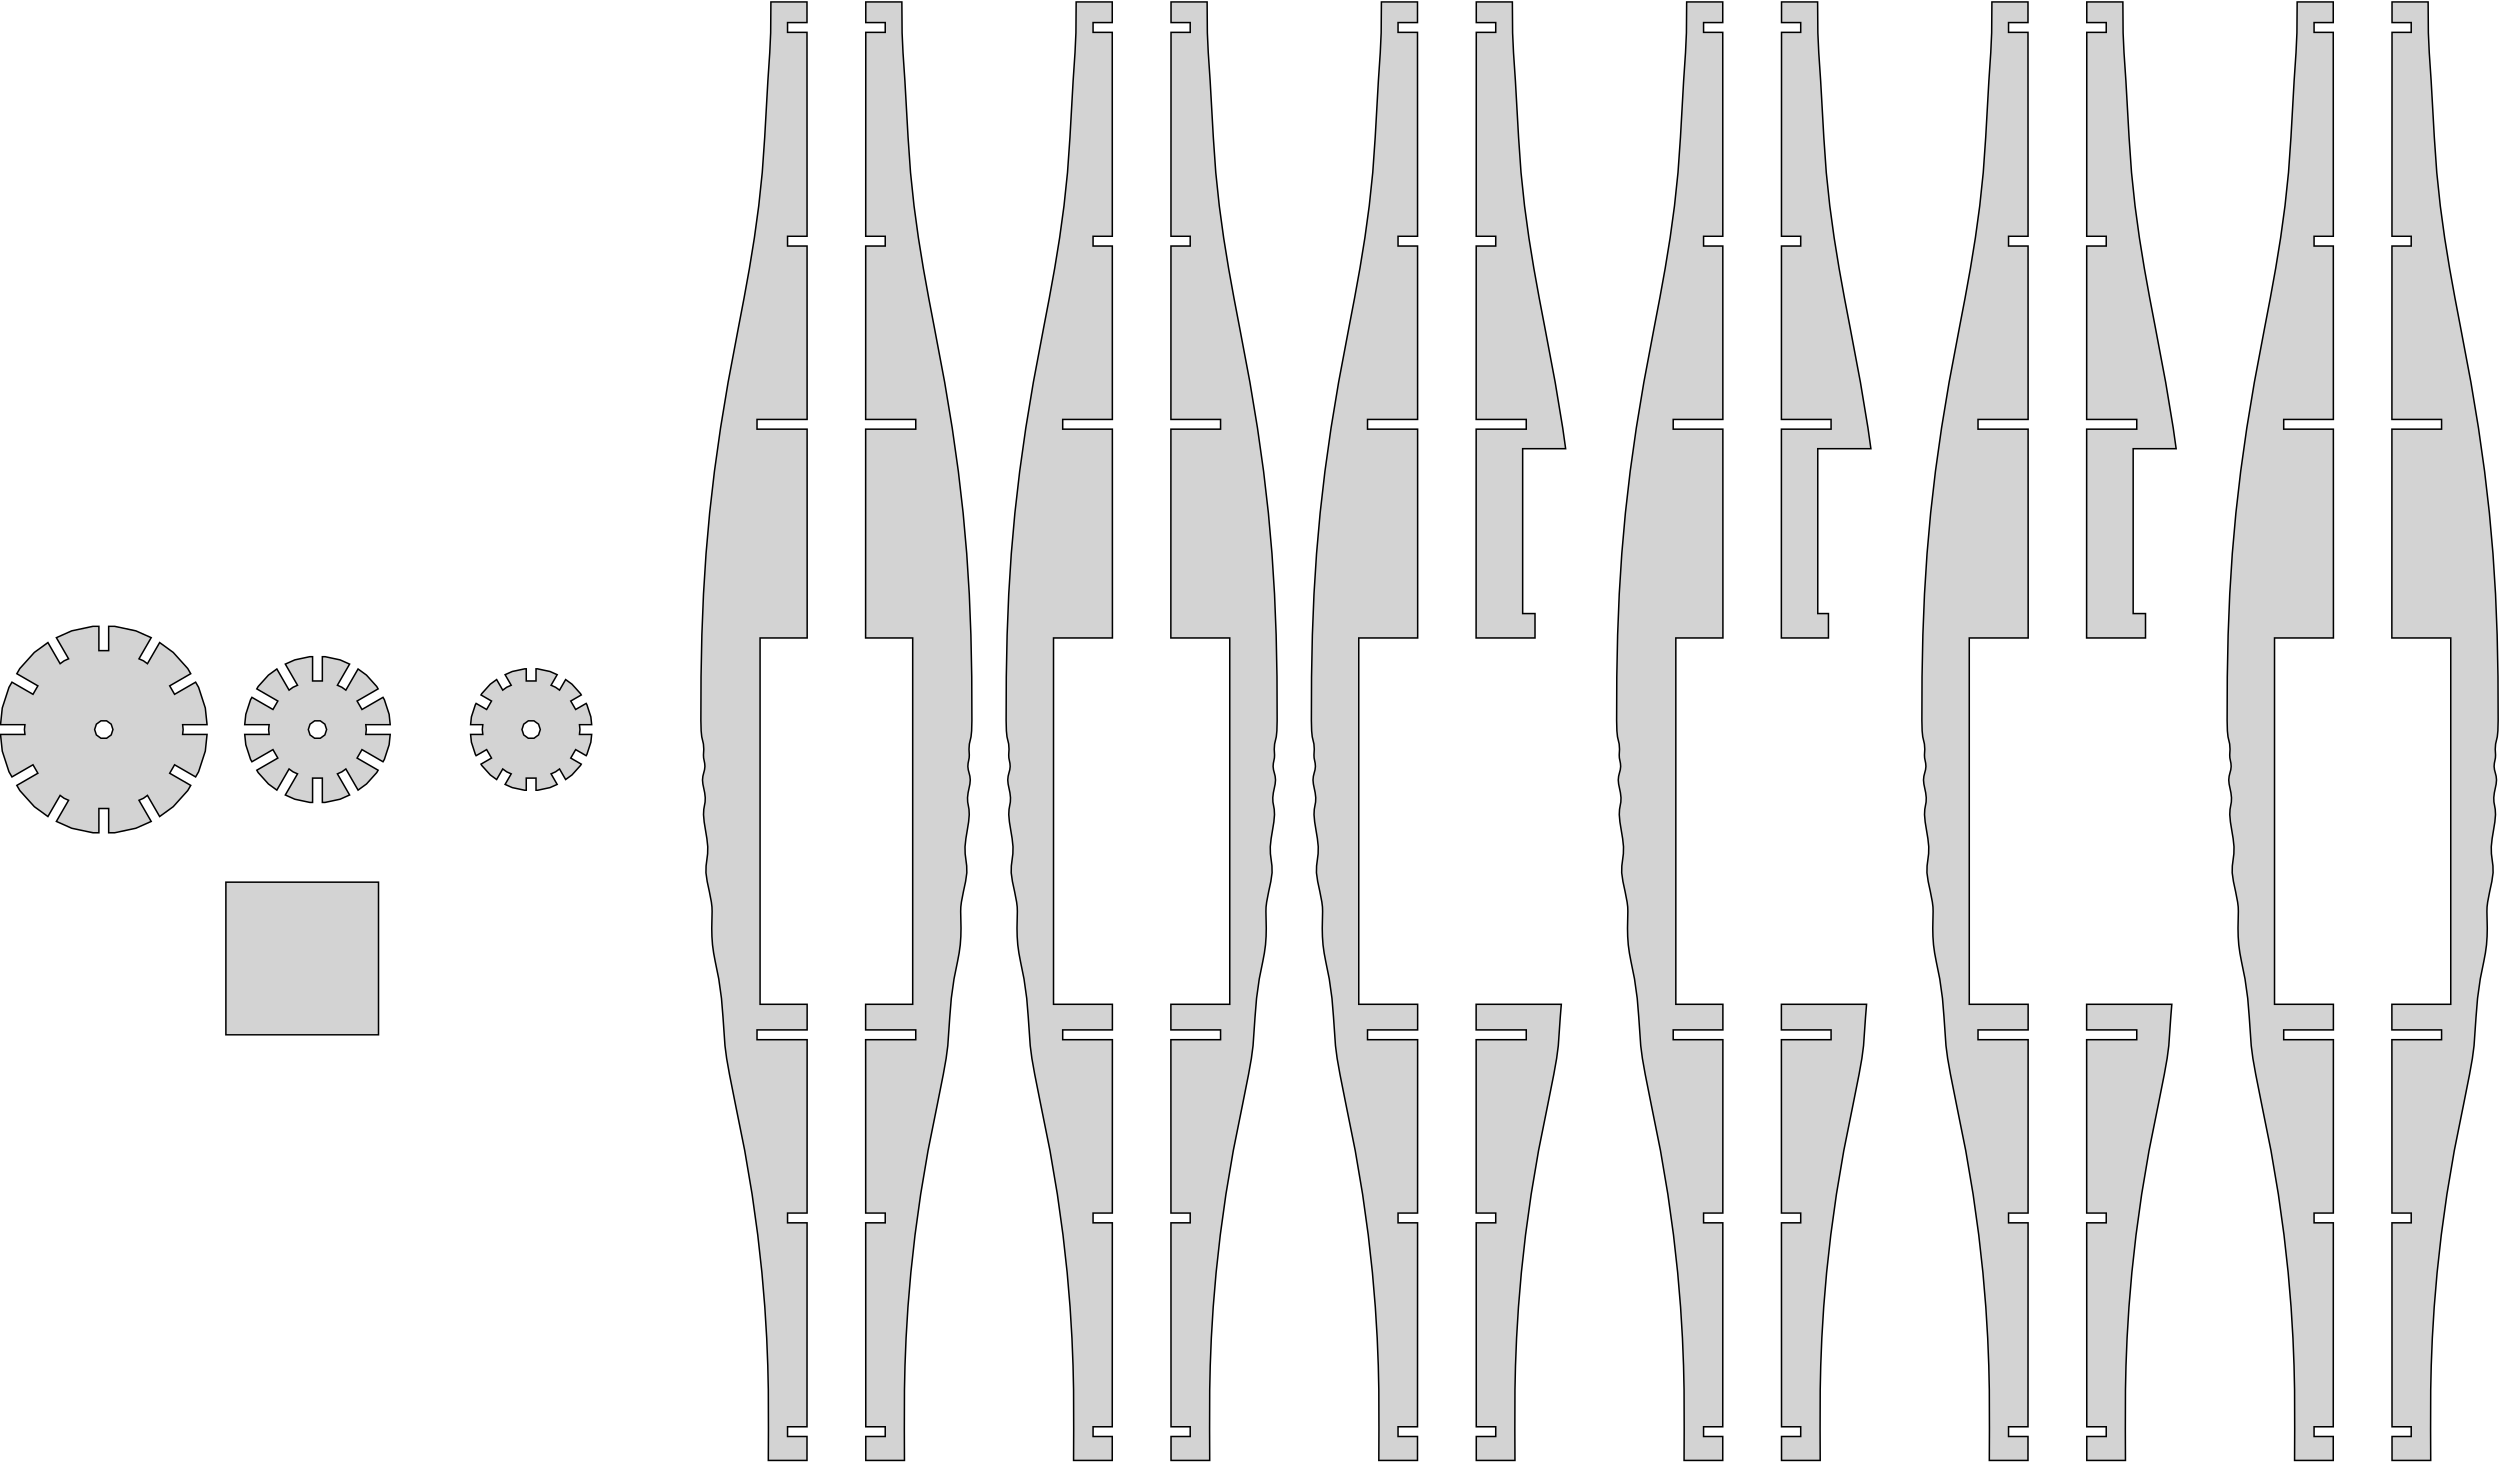 <?xml version="1.0" standalone="no"?>
<!DOCTYPE svg PUBLIC "-//W3C//DTD SVG 1.1//EN" "http://www.w3.org/Graphics/SVG/1.1/DTD/svg11.dtd">
<svg width="819mm" height="479mm" viewBox="-174 -239 819 479" xmlns="http://www.w3.org/2000/svg" version="1.1">
<title>OpenSCAD Model</title>
<path d="
M 122.262,229.193 L 122.301,216.292 L 122.471,208.438 L 122.828,199.383 L 123.446,189.179 L 124.4,177.88
 L 125.766,165.542 L 127.614,152.219 L 130.023,137.963 L 133.065,122.832 L 135.031,112.933 L 135.951,107.752
 L 136.498,103.578 L 137.151,94.15 L 137.646,88.055 L 138.536,81.686 L 139.689,75.995 L 140.208,73.242
 L 140.58,70.534 L 140.771,67.824 L 140.829,65.085 L 140.716,59.584 L 140.761,58.124 L 140.956,56.523
 L 141.614,53.107 L 142.329,49.765 L 142.734,46.92 L 142.69,44.68 L 142.437,42.69 L 142.184,40.685
 L 142.139,38.395 L 142.424,35.731 L 142.885,32.935 L 143.319,30.24 L 143.528,27.88 L 143.44,26.139
 L 143.22,24.889 L 143.011,23.744 L 142.96,22.326 L 143.146,20.722 L 143.452,19.247 L 143.737,17.859
 L 143.861,16.516 L 143.737,15.289 L 143.468,14.211 L 143.197,13.18 L 143.069,12.095 L 143.147,11.055
 L 143.327,10.156 L 143.497,9.288 L 143.545,8.345 L 143.443,6.44 L 143.562,4.719 L 144.109,2.37
 L 144.308,0.427 L 144.394,-2.94 L 144.341,-17.262 L 144.069,-30.998 L 143.537,-44.374 L 142.702,-57.617
 L 141.521,-70.95 L 139.951,-84.601 L 137.95,-98.791 L 135.477,-113.747 L 132.047,-131.941 L 130.248,-141.349
 L 128.496,-151.045 L 126.867,-161.092 L 125.438,-171.551 L 124.286,-182.483 L 123.487,-193.95 L 122.448,-212.453
 L 121.828,-221.734 L 121.529,-228.228 L 121.452,-238.366 L 109.63,-238.366 L 109.628,-231.6 L 116,-231.6
 L 116,-228.4 L 109.627,-228.4 L 109.608,-161.6 L 116,-161.6 L 116,-158.4 L 109.607,-158.4
 L 109.591,-101.6 L 126,-101.6 L 126,-98.4 L 109.591,-98.4 L 109.571,-30 L 125,-30
 L 125,90 L 109.581,90 L 109.584,98.4 L 126,98.4 L 126,101.6 L 109.585,101.6
 L 109.603,158.4 L 116,158.4 L 116,161.6 L 109.604,161.6 L 109.626,228.4 L 116,228.4
 L 116,231.6 L 109.627,231.6 L 109.63,239.442 L 122.3,239.442 z
M 90.373,231.6 L 84,231.6 L 84,228.4 L 90.374,228.4 L 90.396,161.6 L 84,161.6
 L 84,158.4 L 90.397,158.4 L 90.415,101.6 L 74,101.6 L 74,98.4 L 90.416,98.4
 L 90.419,90 L 75,90 L 75,-30 L 90.429,-30 L 90.409,-98.4 L 74,-98.4
 L 74,-101.6 L 90.409,-101.6 L 90.392,-158.4 L 84,-158.4 L 84,-161.6 L 90.392,-161.6
 L 90.373,-228.4 L 84,-228.4 L 84,-231.6 L 90.372,-231.6 L 90.37,-238.366 L 78.548,-238.366
 L 78.471,-228.228 L 78.172,-221.734 L 77.552,-212.453 L 76.513,-193.95 L 75.714,-182.483 L 74.561,-171.551
 L 73.133,-161.092 L 71.504,-151.045 L 69.752,-141.349 L 67.953,-131.941 L 64.523,-113.747 L 62.05,-98.791
 L 60.049,-84.601 L 58.48,-70.95 L 57.298,-57.617 L 56.463,-44.374 L 55.931,-30.998 L 55.659,-17.262
 L 55.606,-2.94 L 55.692,0.427 L 55.891,2.37 L 56.438,4.719 L 56.557,6.44 L 56.455,8.345
 L 56.503,9.288 L 56.673,10.156 L 56.852,11.055 L 56.931,12.095 L 56.803,13.18 L 56.532,14.211
 L 56.263,15.289 L 56.139,16.516 L 56.263,17.859 L 56.548,19.247 L 56.855,20.722 L 57.04,22.326
 L 56.989,23.744 L 56.78,24.889 L 56.56,26.139 L 56.472,27.88 L 56.681,30.24 L 57.115,32.935
 L 57.576,35.731 L 57.861,38.395 L 57.816,40.685 L 57.563,42.69 L 57.31,44.68 L 57.266,46.92
 L 57.671,49.765 L 58.386,53.107 L 59.044,56.523 L 59.239,58.124 L 59.284,59.584 L 59.171,65.085
 L 59.228,67.824 L 59.42,70.534 L 59.792,73.242 L 60.31,75.995 L 61.464,81.686 L 62.353,88.055
 L 62.849,94.15 L 63.502,103.578 L 64.049,107.752 L 64.969,112.933 L 66.935,122.832 L 69.977,137.963
 L 72.386,152.219 L 74.234,165.542 L 75.6,177.88 L 76.554,189.179 L 77.172,199.383 L 77.529,208.438
 L 77.699,216.292 L 77.738,229.193 L 77.7,239.442 L 90.37,239.442 z
M 622.262,229.193 L 622.301,216.292 L 622.471,208.438 L 622.828,199.383 L 623.446,189.179 L 624.4,177.88
 L 625.766,165.542 L 627.614,152.219 L 630.023,137.963 L 633.065,122.832 L 635.031,112.933 L 635.951,107.752
 L 636.498,103.578 L 637.151,94.15 L 637.646,88.055 L 638.536,81.686 L 639.689,75.995 L 640.208,73.242
 L 640.58,70.534 L 640.771,67.824 L 640.829,65.085 L 640.716,59.584 L 640.761,58.124 L 640.956,56.523
 L 641.614,53.107 L 642.329,49.765 L 642.734,46.92 L 642.69,44.68 L 642.437,42.69 L 642.184,40.685
 L 642.139,38.395 L 642.424,35.731 L 642.885,32.935 L 643.319,30.24 L 643.528,27.88 L 643.44,26.139
 L 643.22,24.889 L 643.011,23.744 L 642.96,22.326 L 643.145,20.722 L 643.452,19.247 L 643.737,17.859
 L 643.861,16.516 L 643.737,15.289 L 643.468,14.211 L 643.197,13.18 L 643.069,12.095 L 643.147,11.055
 L 643.327,10.156 L 643.497,9.288 L 643.545,8.345 L 643.443,6.44 L 643.562,4.719 L 644.109,2.37
 L 644.308,0.427 L 644.394,-2.94 L 644.341,-17.262 L 644.069,-30.998 L 643.537,-44.374 L 642.702,-57.617
 L 641.52,-70.95 L 639.951,-84.601 L 637.95,-98.791 L 635.477,-113.747 L 632.047,-131.941 L 630.248,-141.349
 L 628.496,-151.045 L 626.867,-161.092 L 625.438,-171.551 L 624.286,-182.483 L 623.487,-193.95 L 622.448,-212.453
 L 621.828,-221.734 L 621.529,-228.228 L 621.452,-238.366 L 609.63,-238.366 L 609.628,-231.6 L 615.912,-231.6
 L 615.912,-228.4 L 609.627,-228.4 L 609.608,-161.6 L 615.912,-161.6 L 615.912,-158.4 L 609.607,-158.4
 L 609.591,-101.6 L 625.858,-101.6 L 625.858,-98.4 L 609.591,-98.4 L 609.571,-30 L 628.868,-30
 L 628.868,90 L 609.581,90 L 609.584,98.4 L 625.858,98.4 L 625.858,101.6 L 609.585,101.6
 L 609.603,158.4 L 615.912,158.4 L 615.912,161.6 L 609.604,161.6 L 609.626,228.4 L 615.912,228.4
 L 615.912,231.6 L 609.627,231.6 L 609.63,239.442 L 622.3,239.442 z
M 590.373,231.6 L 584.088,231.6 L 584.088,228.4 L 590.374,228.4 L 590.396,161.6 L 584.088,161.6
 L 584.088,158.4 L 590.397,158.4 L 590.415,101.6 L 574.142,101.6 L 574.142,98.4 L 590.416,98.4
 L 590.419,90 L 571.132,90 L 571.132,-30 L 590.429,-30 L 590.409,-98.4 L 574.142,-98.4
 L 574.142,-101.6 L 590.408,-101.6 L 590.393,-158.4 L 584.088,-158.4 L 584.088,-161.6 L 590.392,-161.6
 L 590.373,-228.4 L 584.088,-228.4 L 584.088,-231.6 L 590.372,-231.6 L 590.37,-238.366 L 578.548,-238.366
 L 578.471,-228.228 L 578.172,-221.734 L 577.552,-212.453 L 576.513,-193.95 L 575.714,-182.483 L 574.562,-171.551
 L 573.133,-161.092 L 571.504,-151.045 L 569.752,-141.349 L 567.953,-131.941 L 564.523,-113.747 L 562.05,-98.791
 L 560.049,-84.601 L 558.479,-70.95 L 557.298,-57.617 L 556.463,-44.374 L 555.931,-30.998 L 555.659,-17.262
 L 555.606,-2.94 L 555.692,0.427 L 555.891,2.37 L 556.438,4.719 L 556.557,6.44 L 556.455,8.345
 L 556.503,9.288 L 556.673,10.156 L 556.853,11.055 L 556.931,12.095 L 556.803,13.18 L 556.532,14.211
 L 556.263,15.289 L 556.139,16.516 L 556.263,17.859 L 556.548,19.247 L 556.854,20.722 L 557.04,22.326
 L 556.989,23.744 L 556.78,24.889 L 556.56,26.139 L 556.472,27.88 L 556.681,30.24 L 557.115,32.935
 L 557.576,35.731 L 557.861,38.395 L 557.816,40.685 L 557.563,42.69 L 557.31,44.68 L 557.266,46.92
 L 557.671,49.765 L 558.386,53.107 L 559.044,56.523 L 559.239,58.124 L 559.284,59.584 L 559.171,65.085
 L 559.229,67.824 L 559.42,70.534 L 559.792,73.242 L 560.311,75.995 L 561.464,81.686 L 562.354,88.055
 L 562.849,94.15 L 563.502,103.578 L 564.049,107.752 L 564.969,112.933 L 566.935,122.832 L 569.977,137.963
 L 572.386,152.219 L 574.234,165.542 L 575.6,177.88 L 576.554,189.179 L 577.172,199.383 L 577.529,208.438
 L 577.699,216.292 L 577.738,229.193 L 577.7,239.442 L 590.37,239.442 z
M 528.868,-38 L 524.826,-38 L 524.826,-92 L 538.908,-92 L 537.95,-98.791 L 535.477,-113.747
 L 532.047,-131.941 L 530.248,-141.349 L 528.496,-151.045 L 526.867,-161.092 L 525.438,-171.551 L 524.286,-182.483
 L 523.487,-193.95 L 522.448,-212.453 L 521.828,-221.734 L 521.529,-228.228 L 521.452,-238.366 L 509.63,-238.366
 L 509.628,-231.6 L 516,-231.6 L 516,-228.4 L 509.627,-228.4 L 509.608,-161.6 L 516,-161.6
 L 516,-158.4 L 509.607,-158.4 L 509.591,-101.6 L 526,-101.6 L 526,-98.4 L 509.591,-98.4
 L 509.571,-30 L 528.868,-30 z
M 490.373,231.6 L 484,231.6 L 484,228.4 L 490.374,228.4 L 490.396,161.6 L 484,161.6
 L 484,158.4 L 490.397,158.4 L 490.415,101.6 L 474,101.6 L 474,98.4 L 490.416,98.4
 L 490.419,90 L 471.132,90 L 471.132,-30 L 490.429,-30 L 490.409,-98.4 L 474,-98.4
 L 474,-101.6 L 490.408,-101.6 L 490.393,-158.4 L 484,-158.4 L 484,-161.6 L 490.392,-161.6
 L 490.373,-228.4 L 484,-228.4 L 484,-231.6 L 490.372,-231.6 L 490.37,-238.366 L 478.548,-238.366
 L 478.471,-228.228 L 478.172,-221.734 L 477.552,-212.453 L 476.513,-193.95 L 475.714,-182.483 L 474.562,-171.551
 L 473.133,-161.092 L 471.504,-151.045 L 469.752,-141.349 L 467.953,-131.941 L 464.523,-113.747 L 462.05,-98.791
 L 460.049,-84.601 L 458.479,-70.95 L 457.298,-57.617 L 456.463,-44.374 L 455.931,-30.998 L 455.659,-17.262
 L 455.606,-2.94 L 455.692,0.427 L 455.891,2.37 L 456.438,4.719 L 456.557,6.44 L 456.455,8.345
 L 456.503,9.288 L 456.673,10.156 L 456.853,11.055 L 456.931,12.095 L 456.803,13.18 L 456.532,14.211
 L 456.263,15.289 L 456.139,16.516 L 456.263,17.859 L 456.548,19.247 L 456.854,20.722 L 457.04,22.326
 L 456.989,23.744 L 456.78,24.889 L 456.56,26.139 L 456.472,27.88 L 456.681,30.24 L 457.115,32.935
 L 457.576,35.731 L 457.861,38.395 L 457.816,40.685 L 457.563,42.69 L 457.31,44.68 L 457.266,46.92
 L 457.671,49.765 L 458.386,53.107 L 459.044,56.523 L 459.239,58.124 L 459.284,59.584 L 459.171,65.085
 L 459.229,67.824 L 459.42,70.534 L 459.792,73.242 L 460.311,75.995 L 461.464,81.686 L 462.354,88.055
 L 462.849,94.15 L 463.502,103.578 L 464.049,107.752 L 464.969,112.933 L 466.935,122.832 L 469.977,137.963
 L 472.386,152.219 L 474.234,165.542 L 475.6,177.88 L 476.554,189.179 L 477.172,199.383 L 477.529,208.438
 L 477.699,216.292 L 477.738,229.193 L 477.7,239.442 L 490.37,239.442 z
M 425,-38 L 421.5,-38 L 421.5,-92 L 438.908,-92 L 437.95,-98.791 L 435.477,-113.747
 L 432.047,-131.941 L 430.248,-141.349 L 428.496,-151.045 L 426.867,-161.092 L 425.438,-171.551 L 424.286,-182.483
 L 423.487,-193.95 L 422.448,-212.453 L 421.828,-221.734 L 421.529,-228.228 L 421.452,-238.366 L 409.63,-238.366
 L 409.628,-231.6 L 415.912,-231.6 L 415.912,-228.4 L 409.627,-228.4 L 409.608,-161.6 L 415.912,-161.6
 L 415.912,-158.4 L 409.607,-158.4 L 409.591,-101.6 L 425.858,-101.6 L 425.858,-98.4 L 409.591,-98.4
 L 409.571,-30 L 425,-30 z
M 390.373,231.6 L 384.088,231.6 L 384.088,228.4 L 390.374,228.4 L 390.396,161.6 L 384.088,161.6
 L 384.088,158.4 L 390.397,158.4 L 390.415,101.6 L 374.142,101.6 L 374.142,98.4 L 390.416,98.4
 L 390.419,90 L 375,90 L 375,-30 L 390.429,-30 L 390.409,-98.4 L 374.142,-98.4
 L 374.142,-101.6 L 390.408,-101.6 L 390.393,-158.4 L 384.088,-158.4 L 384.088,-161.6 L 390.392,-161.6
 L 390.373,-228.4 L 384.088,-228.4 L 384.088,-231.6 L 390.372,-231.6 L 390.37,-238.366 L 378.548,-238.366
 L 378.471,-228.228 L 378.172,-221.734 L 377.552,-212.453 L 376.513,-193.95 L 375.714,-182.483 L 374.562,-171.551
 L 373.133,-161.092 L 371.504,-151.045 L 369.752,-141.349 L 367.953,-131.941 L 364.523,-113.747 L 362.05,-98.791
 L 360.049,-84.601 L 358.479,-70.95 L 357.298,-57.617 L 356.463,-44.374 L 355.931,-30.998 L 355.659,-17.262
 L 355.606,-2.94 L 355.692,0.427 L 355.891,2.37 L 356.438,4.719 L 356.557,6.44 L 356.455,8.345
 L 356.503,9.288 L 356.673,10.156 L 356.853,11.055 L 356.931,12.095 L 356.803,13.18 L 356.532,14.211
 L 356.263,15.289 L 356.139,16.516 L 356.263,17.859 L 356.548,19.247 L 356.854,20.722 L 357.04,22.326
 L 356.989,23.744 L 356.78,24.889 L 356.56,26.139 L 356.472,27.88 L 356.681,30.24 L 357.115,32.935
 L 357.576,35.731 L 357.861,38.395 L 357.816,40.685 L 357.563,42.69 L 357.31,44.68 L 357.266,46.92
 L 357.671,49.765 L 358.386,53.107 L 359.044,56.523 L 359.239,58.124 L 359.284,59.584 L 359.171,65.085
 L 359.229,67.824 L 359.42,70.534 L 359.792,73.242 L 360.311,75.995 L 361.464,81.686 L 362.354,88.055
 L 362.849,94.15 L 363.502,103.578 L 364.049,107.752 L 364.969,112.933 L 366.935,122.832 L 369.977,137.963
 L 372.386,152.219 L 374.234,165.542 L 375.6,177.88 L 376.554,189.179 L 377.172,199.383 L 377.529,208.438
 L 377.699,216.292 L 377.738,229.193 L 377.7,239.442 L 390.37,239.442 z
M 328.868,-38 L 324.826,-38 L 324.826,-92 L 338.908,-92 L 337.95,-98.791 L 335.477,-113.747
 L 332.047,-131.941 L 330.248,-141.349 L 328.496,-151.045 L 326.867,-161.092 L 325.438,-171.551 L 324.286,-182.483
 L 323.487,-193.95 L 322.448,-212.453 L 321.828,-221.734 L 321.529,-228.228 L 321.452,-238.366 L 309.63,-238.366
 L 309.628,-231.6 L 316,-231.6 L 316,-228.4 L 309.627,-228.4 L 309.608,-161.6 L 316,-161.6
 L 316,-158.4 L 309.607,-158.4 L 309.591,-101.6 L 326,-101.6 L 326,-98.4 L 309.591,-98.4
 L 309.571,-30 L 328.868,-30 z
M 290.373,231.6 L 284,231.6 L 284,228.4 L 290.374,228.4 L 290.396,161.6 L 284,161.6
 L 284,158.4 L 290.397,158.4 L 290.415,101.6 L 274,101.6 L 274,98.4 L 290.416,98.4
 L 290.419,90 L 271.132,90 L 271.132,-30 L 290.429,-30 L 290.409,-98.4 L 274,-98.4
 L 274,-101.6 L 290.408,-101.6 L 290.393,-158.4 L 284,-158.4 L 284,-161.6 L 290.392,-161.6
 L 290.373,-228.4 L 284,-228.4 L 284,-231.6 L 290.372,-231.6 L 290.37,-238.366 L 278.548,-238.366
 L 278.471,-228.228 L 278.172,-221.734 L 277.552,-212.453 L 276.513,-193.95 L 275.714,-182.483 L 274.562,-171.551
 L 273.133,-161.092 L 271.504,-151.045 L 269.752,-141.349 L 267.953,-131.941 L 264.523,-113.747 L 262.05,-98.791
 L 260.049,-84.601 L 258.479,-70.95 L 257.298,-57.617 L 256.463,-44.374 L 255.931,-30.998 L 255.659,-17.262
 L 255.606,-2.94 L 255.692,0.427 L 255.891,2.37 L 256.438,4.719 L 256.557,6.44 L 256.455,8.345
 L 256.503,9.288 L 256.673,10.156 L 256.853,11.055 L 256.931,12.095 L 256.803,13.18 L 256.532,14.211
 L 256.263,15.289 L 256.139,16.516 L 256.263,17.859 L 256.548,19.247 L 256.854,20.722 L 257.04,22.326
 L 256.989,23.744 L 256.78,24.889 L 256.56,26.139 L 256.472,27.88 L 256.681,30.24 L 257.115,32.935
 L 257.576,35.731 L 257.861,38.395 L 257.816,40.685 L 257.563,42.69 L 257.31,44.68 L 257.266,46.92
 L 257.671,49.765 L 258.386,53.107 L 259.044,56.523 L 259.239,58.124 L 259.284,59.584 L 259.171,65.085
 L 259.229,67.824 L 259.42,70.534 L 259.792,73.242 L 260.311,75.995 L 261.464,81.686 L 262.354,88.055
 L 262.849,94.15 L 263.502,103.578 L 264.049,107.752 L 264.969,112.933 L 266.935,122.832 L 269.977,137.963
 L 272.386,152.219 L 274.234,165.542 L 275.6,177.88 L 276.554,189.179 L 277.172,199.383 L 277.529,208.438
 L 277.699,216.292 L 277.738,229.193 L 277.7,239.442 L 290.37,239.442 z
M 222.262,229.193 L 222.301,216.292 L 222.471,208.438 L 222.828,199.383 L 223.446,189.179 L 224.4,177.88
 L 225.766,165.542 L 227.614,152.219 L 230.023,137.963 L 233.065,122.832 L 235.031,112.933 L 235.951,107.752
 L 236.498,103.578 L 237.151,94.15 L 237.646,88.055 L 238.536,81.686 L 239.689,75.995 L 240.208,73.242
 L 240.58,70.534 L 240.771,67.824 L 240.829,65.085 L 240.716,59.584 L 240.761,58.124 L 240.956,56.523
 L 241.614,53.107 L 242.329,49.765 L 242.734,46.92 L 242.69,44.68 L 242.437,42.69 L 242.184,40.685
 L 242.139,38.395 L 242.424,35.731 L 242.885,32.935 L 243.319,30.24 L 243.528,27.88 L 243.44,26.139
 L 243.22,24.889 L 243.011,23.744 L 242.96,22.326 L 243.145,20.722 L 243.452,19.247 L 243.737,17.859
 L 243.861,16.516 L 243.737,15.289 L 243.468,14.211 L 243.197,13.18 L 243.069,12.095 L 243.147,11.055
 L 243.327,10.156 L 243.497,9.288 L 243.545,8.345 L 243.443,6.44 L 243.562,4.719 L 244.109,2.37
 L 244.308,0.427 L 244.394,-2.94 L 244.341,-17.262 L 244.069,-30.998 L 243.537,-44.374 L 242.702,-57.617
 L 241.52,-70.95 L 239.951,-84.601 L 237.95,-98.791 L 235.477,-113.747 L 232.047,-131.941 L 230.248,-141.349
 L 228.496,-151.045 L 226.867,-161.092 L 225.438,-171.551 L 224.286,-182.483 L 223.487,-193.95 L 222.448,-212.453
 L 221.828,-221.734 L 221.529,-228.228 L 221.452,-238.366 L 209.63,-238.366 L 209.628,-231.6 L 215.912,-231.6
 L 215.912,-228.4 L 209.627,-228.4 L 209.608,-161.6 L 215.912,-161.6 L 215.912,-158.4 L 209.607,-158.4
 L 209.591,-101.6 L 225.858,-101.6 L 225.858,-98.4 L 209.591,-98.4 L 209.571,-30 L 228.868,-30
 L 228.868,90 L 209.581,90 L 209.584,98.4 L 225.858,98.4 L 225.858,101.6 L 209.585,101.6
 L 209.603,158.4 L 215.912,158.4 L 215.912,161.6 L 209.604,161.6 L 209.626,228.4 L 215.912,228.4
 L 215.912,231.6 L 209.627,231.6 L 209.63,239.442 L 222.3,239.442 z
M 190.373,231.6 L 184.088,231.6 L 184.088,228.4 L 190.374,228.4 L 190.396,161.6 L 184.088,161.6
 L 184.088,158.4 L 190.397,158.4 L 190.415,101.6 L 174.142,101.6 L 174.142,98.4 L 190.416,98.4
 L 190.419,90 L 171.132,90 L 171.132,-30 L 190.429,-30 L 190.409,-98.4 L 174.142,-98.4
 L 174.142,-101.6 L 190.408,-101.6 L 190.393,-158.4 L 184.088,-158.4 L 184.088,-161.6 L 190.392,-161.6
 L 190.373,-228.4 L 184.088,-228.4 L 184.088,-231.6 L 190.372,-231.6 L 190.37,-238.366 L 178.548,-238.366
 L 178.471,-228.228 L 178.172,-221.734 L 177.552,-212.453 L 176.513,-193.95 L 175.714,-182.483 L 174.562,-171.551
 L 173.133,-161.092 L 171.504,-151.045 L 169.752,-141.349 L 167.953,-131.941 L 164.523,-113.747 L 162.05,-98.791
 L 160.049,-84.601 L 158.479,-70.95 L 157.298,-57.617 L 156.463,-44.374 L 155.931,-30.998 L 155.659,-17.262
 L 155.606,-2.94 L 155.692,0.427 L 155.891,2.37 L 156.438,4.719 L 156.557,6.44 L 156.455,8.345
 L 156.503,9.288 L 156.673,10.156 L 156.853,11.055 L 156.931,12.095 L 156.803,13.18 L 156.532,14.211
 L 156.263,15.289 L 156.139,16.516 L 156.263,17.859 L 156.548,19.247 L 156.854,20.722 L 157.04,22.326
 L 156.989,23.744 L 156.78,24.889 L 156.56,26.139 L 156.472,27.88 L 156.681,30.24 L 157.115,32.935
 L 157.576,35.731 L 157.861,38.395 L 157.816,40.685 L 157.563,42.69 L 157.31,44.68 L 157.266,46.92
 L 157.671,49.765 L 158.386,53.107 L 159.044,56.523 L 159.239,58.124 L 159.284,59.584 L 159.171,65.085
 L 159.229,67.824 L 159.42,70.534 L 159.792,73.242 L 160.311,75.995 L 161.464,81.686 L 162.354,88.055
 L 162.849,94.15 L 163.502,103.578 L 164.049,107.752 L 164.969,112.933 L 166.935,122.832 L 169.977,137.963
 L 172.386,152.219 L 174.234,165.542 L 175.6,177.88 L 176.554,189.179 L 177.172,199.383 L 177.529,208.438
 L 177.699,216.292 L 177.738,229.193 L 177.7,239.442 L 190.37,239.442 z
M -141.6,25.858 L -138.4,25.858 L -138.4,33.814 L -136.446,33.814 L -129.493,32.336 L -124.47,30.099
 L -128.47,23.171 L -127,22.517 L -125.698,21.571 L -121.698,28.499 L -117.25,25.267 L -112.493,19.985
 L -111.516,18.293 L -118.407,14.314 L -116.807,11.543 L -109.916,15.521 L -108.939,13.829 L -106.743,7.069
 L -106.168,1.6 L -114.168,1.6 L -114,-0 L -114.168,-1.6 L -106.168,-1.6 L -106.743,-7.069
 L -108.939,-13.829 L -109.916,-15.521 L -116.807,-11.543 L -118.407,-14.314 L -111.516,-18.293 L -112.493,-19.985
 L -117.25,-25.267 L -121.698,-28.499 L -125.698,-21.571 L -127,-22.517 L -128.47,-23.171 L -124.47,-30.099
 L -129.493,-32.336 L -136.446,-33.814 L -138.4,-33.814 L -138.4,-25.858 L -141.6,-25.858 L -141.6,-33.814
 L -143.554,-33.814 L -150.507,-32.336 L -155.53,-30.099 L -151.53,-23.171 L -153,-22.517 L -154.302,-21.571
 L -158.302,-28.499 L -162.75,-25.267 L -167.507,-19.985 L -168.484,-18.293 L -161.593,-14.314 L -163.193,-11.543
 L -170.084,-15.521 L -171.061,-13.829 L -173.257,-7.069 L -173.832,-1.6 L -165.832,-1.6 L -166,-0
 L -165.832,1.6 L -173.832,1.6 L -173.257,7.069 L -171.061,13.829 L -170.084,15.521 L -163.193,11.543
 L -161.593,14.314 L -168.484,18.293 L -167.507,19.985 L -162.75,25.267 L -158.302,28.499 L -154.302,21.571
 L -153,22.517 L -151.53,23.171 L -155.53,30.099 L -150.507,32.336 L -143.554,33.814 L -141.6,33.814
 z
M -140.927,2.853 L -142.427,1.763 L -143,-0 L -142.427,-1.763 L -140.927,-2.853 L -139.073,-2.853
 L -137.573,-1.763 L -137,-0 L -137.573,1.763 L -139.073,2.853 z
M -71.6,15.912 L -68.4,15.912 L -68.4,23.869 L -67.491,23.869 L -62.584,22.825 L -59.47,21.439
 L -63.47,14.511 L -62,13.856 L -60.698,12.911 L -56.698,19.839 L -53.941,17.835 L -50.584,14.107
 L -50.129,13.32 L -57.02,9.342 L -55.419,6.571 L -48.529,10.549 L -48.075,9.762 L -46.524,4.99
 L -46.168,1.6 L -54.168,1.6 L -54,-0 L -54.168,-1.6 L -46.168,-1.6 L -46.524,-4.99
 L -48.075,-9.762 L -48.529,-10.549 L -55.419,-6.571 L -57.02,-9.342 L -50.129,-13.32 L -50.584,-14.107
 L -53.941,-17.835 L -56.698,-19.839 L -60.698,-12.911 L -62,-13.856 L -63.47,-14.511 L -59.47,-21.439
 L -62.584,-22.825 L -67.491,-23.869 L -68.4,-23.869 L -68.4,-15.912 L -71.6,-15.912 L -71.6,-23.869
 L -72.509,-23.869 L -77.416,-22.825 L -80.53,-21.439 L -76.53,-14.511 L -78,-13.856 L -79.302,-12.911
 L -83.302,-19.839 L -86.059,-17.835 L -89.416,-14.107 L -89.871,-13.32 L -82.981,-9.342 L -84.581,-6.571
 L -91.471,-10.549 L -91.925,-9.762 L -93.475,-4.99 L -93.832,-1.6 L -85.832,-1.6 L -86,-0
 L -85.832,1.6 L -93.832,1.6 L -93.475,4.99 L -91.925,9.762 L -91.471,10.549 L -84.581,6.571
 L -82.981,9.342 L -89.871,13.32 L -89.416,14.107 L -86.059,17.835 L -83.302,19.839 L -79.302,12.911
 L -78,13.856 L -76.53,14.511 L -80.53,21.439 L -77.416,22.825 L -72.509,23.869 L -71.6,23.869
 z
M -70.927,2.853 L -72.427,1.763 L -73,-0 L -72.427,-1.763 L -70.927,-2.853 L -69.073,-2.853
 L -67.573,-1.763 L -67,-0 L -67.573,1.763 L -69.073,2.853 z
M -1.6,15.912 L 1.6,15.912 L 1.6,19.89 L 2.091,19.89 L 6.18,19.021 L 8.53,17.975
 L 6.53,14.511 L 8,13.856 L 9.302,12.911 L 11.302,16.375 L 13.383,14.863 L 16.18,11.756
 L 16.426,11.331 L 12.98,9.342 L 14.581,6.571 L 18.026,8.56 L 18.271,8.135 L 19.563,4.158
 L 19.832,1.6 L 15.832,1.6 L 16,-0 L 15.832,-1.6 L 19.832,-1.6 L 19.563,-4.158
 L 18.271,-8.135 L 18.026,-8.56 L 14.581,-6.571 L 12.98,-9.342 L 16.426,-11.331 L 16.18,-11.756
 L 13.383,-14.863 L 11.302,-16.375 L 9.302,-12.911 L 8,-13.856 L 6.53,-14.511 L 8.53,-17.975
 L 6.18,-19.021 L 2.091,-19.89 L 1.6,-19.89 L 1.6,-15.912 L -1.6,-15.912 L -1.6,-19.89
 L -2.091,-19.89 L -6.18,-19.021 L -8.53,-17.975 L -6.53,-14.511 L -8,-13.856 L -9.302,-12.911
 L -11.302,-16.375 L -13.383,-14.863 L -16.18,-11.756 L -16.426,-11.331 L -12.98,-9.342 L -14.581,-6.571
 L -18.026,-8.56 L -18.271,-8.135 L -19.563,-4.158 L -19.832,-1.6 L -15.832,-1.6 L -16,-0
 L -15.832,1.6 L -19.832,1.6 L -19.563,4.158 L -18.271,8.135 L -18.026,8.56 L -14.581,6.571
 L -12.98,9.342 L -16.426,11.331 L -16.18,11.756 L -13.383,14.863 L -11.302,16.375 L -9.302,12.911
 L -8,13.856 L -6.53,14.511 L -8.53,17.975 L -6.18,19.021 L -2.091,19.89 L -1.6,19.89
 z
M -0.927,2.853 L -2.427,1.763 L -3,-0 L -2.427,-1.763 L -0.927,-2.853 L 0.927,-2.853
 L 2.427,-1.763 L 3,-0 L 2.427,1.763 L 0.927,2.853 z
M -50,50 L -100,50 L -100,100 L -50,100 z
M 522.262,229.193 L 522.301,216.292 L 522.471,208.438 L 522.828,199.383 L 523.446,189.179 L 524.4,177.88
 L 525.766,165.542 L 527.614,152.219 L 530.023,137.963 L 533.065,122.832 L 535.031,112.933 L 535.951,107.752
 L 536.498,103.578 L 537.151,94.15 L 537.488,90 L 509.581,90 L 509.584,98.4 L 526,98.4
 L 526,101.6 L 509.585,101.6 L 509.603,158.4 L 516,158.4 L 516,161.6 L 509.604,161.6
 L 509.626,228.4 L 516,228.4 L 516,231.6 L 509.627,231.6 L 509.63,239.442 L 522.3,239.442
 z
M 422.262,229.193 L 422.301,216.292 L 422.471,208.438 L 422.828,199.383 L 423.446,189.179 L 424.4,177.88
 L 425.766,165.542 L 427.614,152.219 L 430.023,137.963 L 433.065,122.832 L 435.031,112.933 L 435.951,107.752
 L 436.498,103.578 L 437.151,94.15 L 437.488,90 L 409.581,90 L 409.584,98.4 L 425.858,98.4
 L 425.858,101.6 L 409.585,101.6 L 409.603,158.4 L 415.912,158.4 L 415.912,161.6 L 409.604,161.6
 L 409.626,228.4 L 415.912,228.4 L 415.912,231.6 L 409.627,231.6 L 409.63,239.442 L 422.3,239.442
 z
M 322.262,229.193 L 322.301,216.292 L 322.471,208.438 L 322.828,199.383 L 323.446,189.179 L 324.4,177.88
 L 325.766,165.542 L 327.614,152.219 L 330.023,137.963 L 333.065,122.832 L 335.031,112.933 L 335.951,107.752
 L 336.498,103.578 L 337.151,94.15 L 337.488,90 L 309.581,90 L 309.584,98.4 L 326,98.4
 L 326,101.6 L 309.585,101.6 L 309.603,158.4 L 316,158.4 L 316,161.6 L 309.604,161.6
 L 309.626,228.4 L 316,228.4 L 316,231.6 L 309.627,231.6 L 309.63,239.442 L 322.3,239.442
 z
" stroke="black" fill="lightgray" stroke-width="0.5"/>
</svg>
